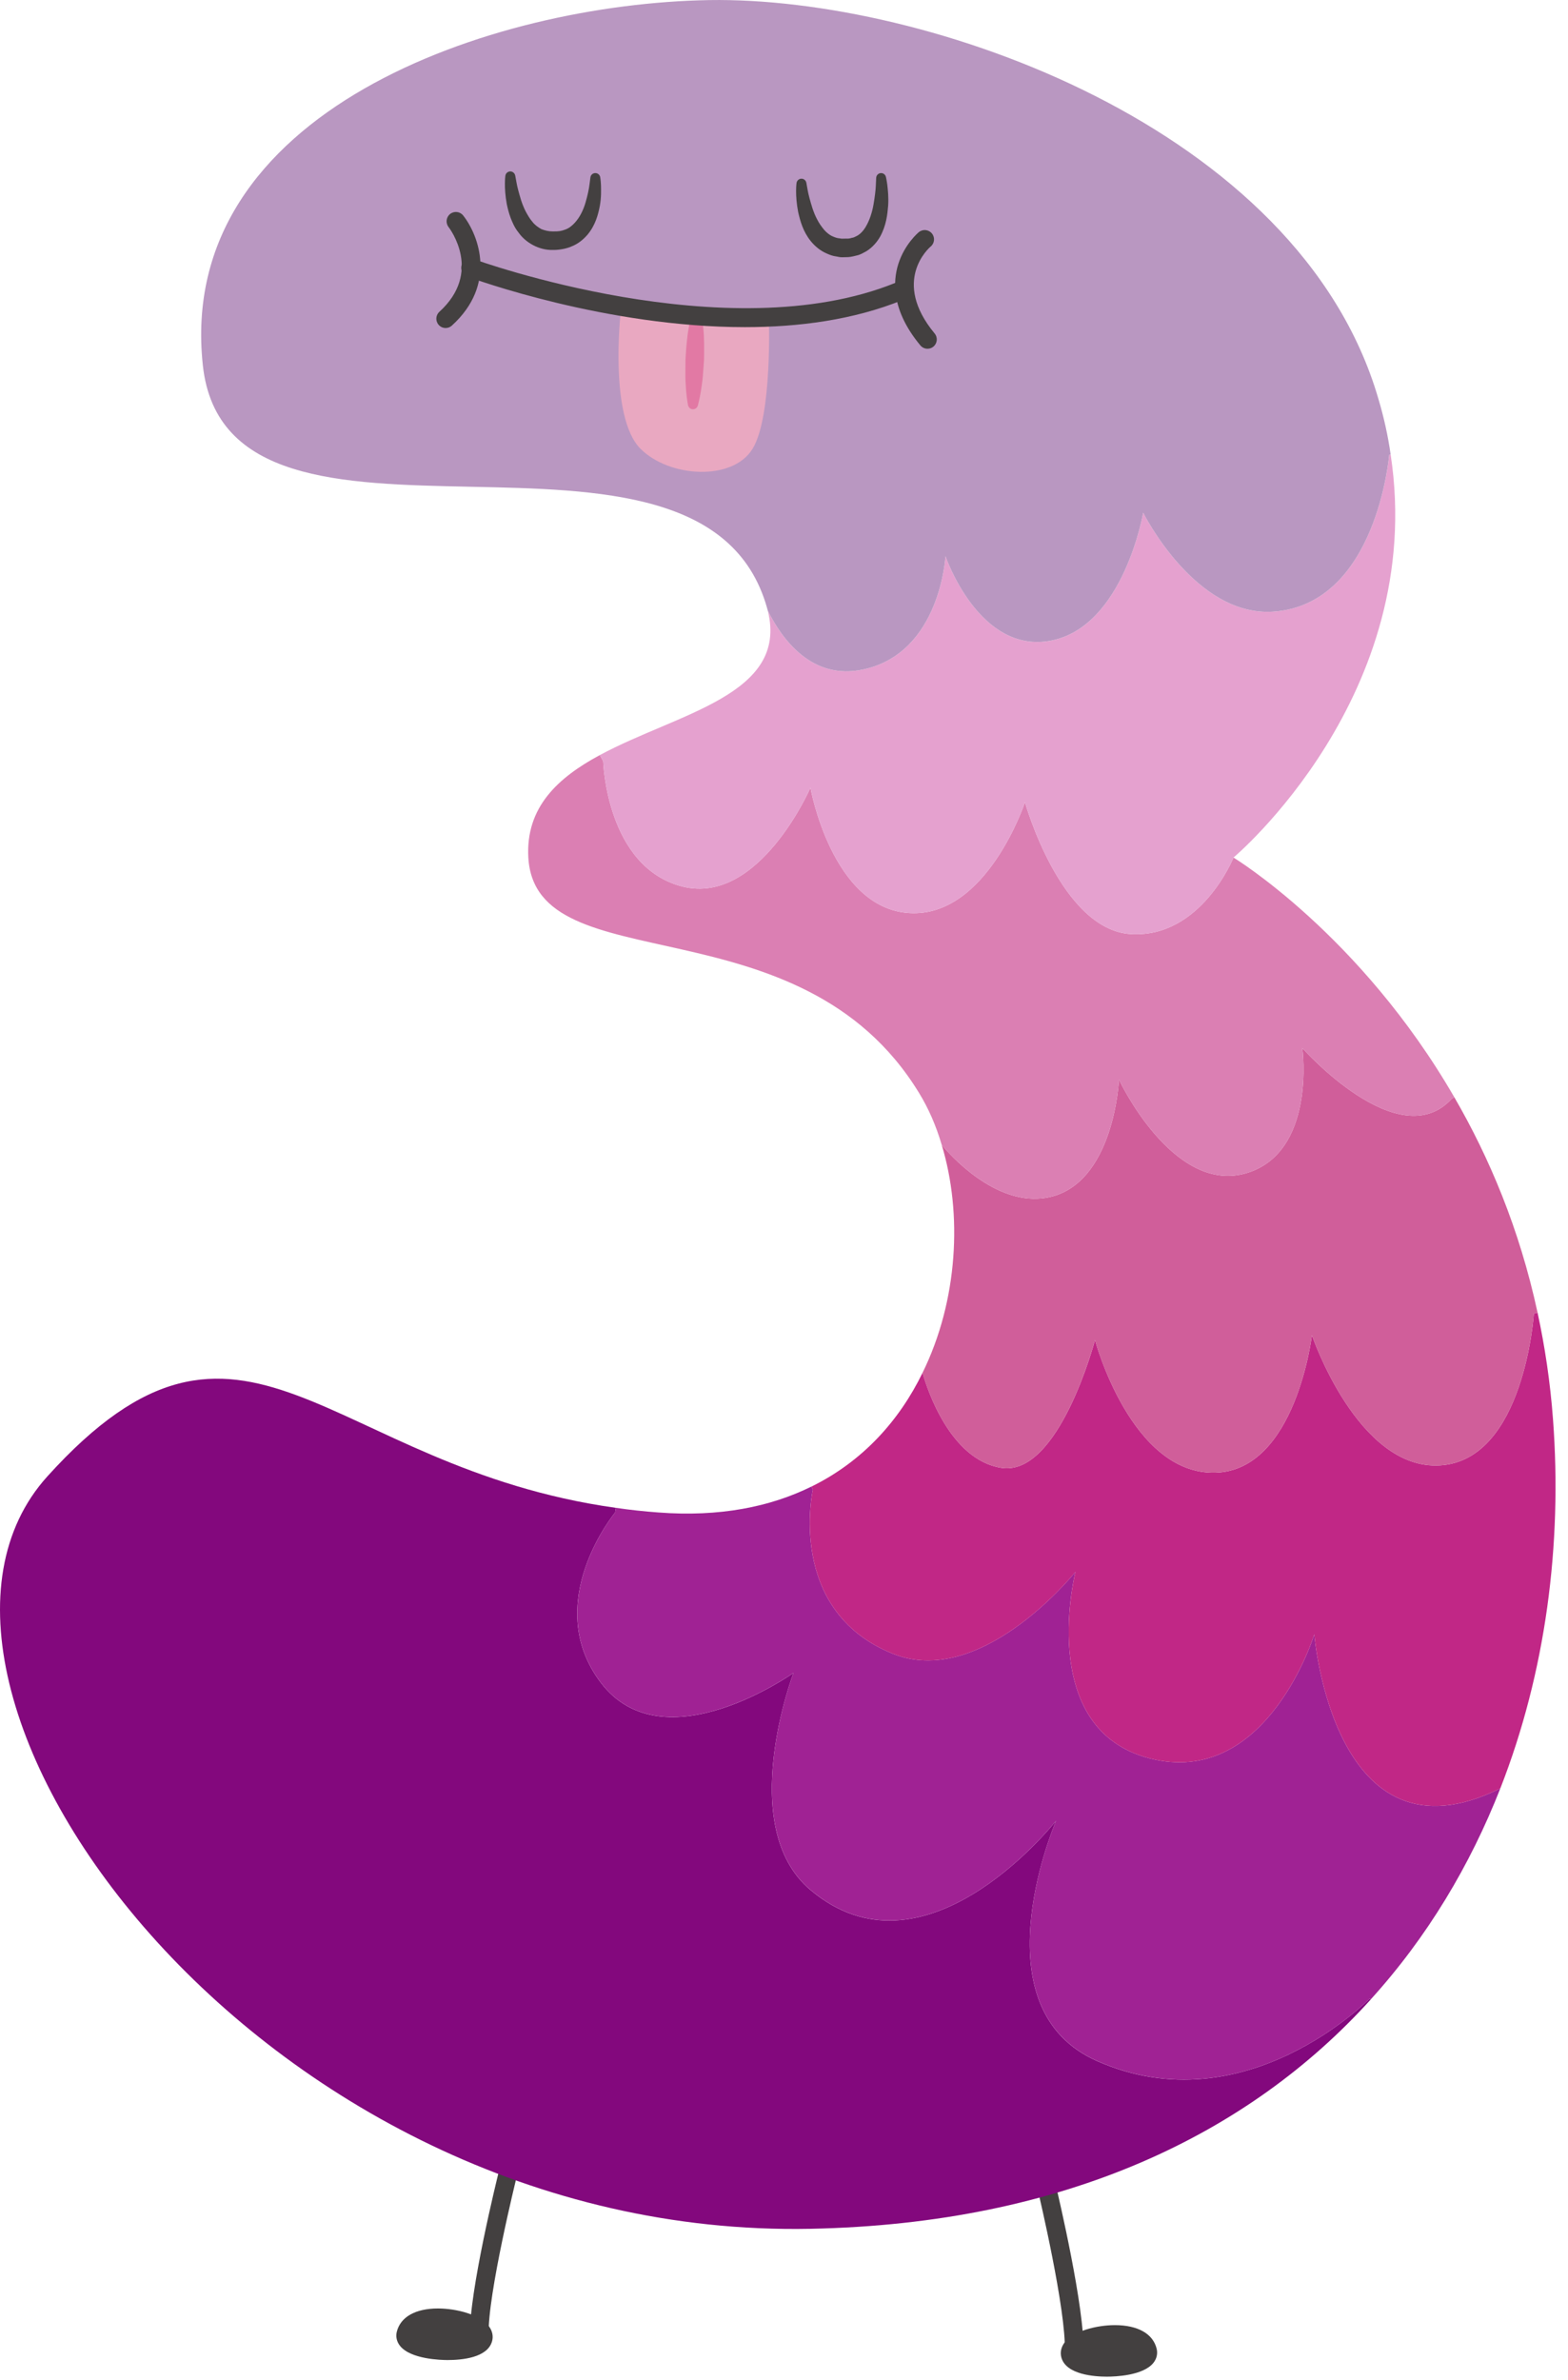 <svg width="58" height="88" viewBox="0 0 58 88" fill="none" xmlns="http://www.w3.org/2000/svg">
<path d="M17.731 86.691C17.545 86.691 17.393 86.545 17.387 86.358C17.338 84.788 18.399 80.501 18.444 80.32C18.489 80.136 18.672 80.024 18.861 80.068C19.045 80.114 19.158 80.301 19.112 80.486C19.101 80.529 18.029 84.861 18.075 86.336C18.081 86.526 17.932 86.685 17.742 86.691C17.739 86.691 17.735 86.691 17.731 86.691Z" fill="#434040"/>
<path d="M39.73 87.293C39.725 87.293 39.72 87.293 39.715 87.292C39.526 87.284 39.378 87.123 39.385 86.933C39.449 85.457 38.422 81.115 38.411 81.072C38.367 80.887 38.482 80.701 38.667 80.657C38.849 80.613 39.037 80.727 39.082 80.913C39.125 81.095 40.141 85.392 40.074 86.963C40.067 87.148 39.914 87.293 39.73 87.293Z" fill="#434040"/>
<path d="M16.199 85.353C15.37 85.353 14.815 85.666 14.678 86.211C14.633 86.394 14.673 86.579 14.793 86.731C15.186 87.235 16.333 87.26 16.559 87.26C17.096 87.26 18.024 87.172 18.199 86.574C18.255 86.385 18.215 86.187 18.087 86.015C17.761 85.581 16.89 85.353 16.199 85.353Z" fill="#434040"/>
<path d="M42.785 86.845C42.652 86.288 42.088 85.969 41.239 85.969C40.557 85.969 39.698 86.192 39.376 86.616C39.248 86.785 39.208 86.982 39.261 87.169C39.439 87.805 40.496 87.874 40.942 87.874C41.252 87.874 42.291 87.837 42.667 87.361C42.786 87.21 42.828 87.026 42.785 86.845Z" fill="#434040"/>
<path d="M50.703 73.928C46.226 78.88 39.421 82.221 29.978 82.407C9.507 82.813 -5.218 62.288 1.753 54.587C9.033 46.536 12.015 54.243 22.781 55.751L22.753 55.923C22.753 55.923 19.991 59.264 22.222 62.212C24.543 65.277 29.351 61.854 29.351 61.854C29.351 61.854 27.187 67.529 29.977 69.878C34.13 73.384 38.787 67.66 39.062 67.323C38.87 67.784 36.217 74.293 40.591 76.208C46.074 78.618 50.668 73.893 50.668 73.893L50.703 73.928Z" fill="#83087D"/>
<path d="M30.068 55.076C30.068 55.076 29.069 59.539 33.009 61.137C36.198 62.432 39.552 58.395 39.779 58.12C39.711 58.409 38.367 64.14 42.734 65.062C46.922 65.951 48.616 60.427 48.616 60.427C48.616 60.427 49.319 69.188 55.497 66.123C54.381 68.967 52.797 71.619 50.703 73.926L50.669 73.892C50.669 73.892 46.075 78.617 40.592 76.206C36.218 74.291 38.87 67.783 39.062 67.321C38.787 67.659 34.131 73.382 29.978 69.876C27.188 67.528 29.351 61.852 29.351 61.852C29.351 61.852 24.544 65.275 22.223 62.211C19.992 59.263 22.754 55.922 22.754 55.922L22.781 55.75C23.291 55.826 23.814 55.882 24.359 55.922C26.618 56.094 28.491 55.715 30.013 54.965L30.068 55.076Z" fill="#A02294"/>
<path d="M56.874 48.532C57.143 49.779 57.343 51.095 57.446 52.486C57.791 57.108 57.177 61.832 55.497 66.123C49.319 69.188 48.616 60.427 48.616 60.427C48.616 60.427 46.922 65.951 42.734 65.063C38.367 64.14 39.711 58.409 39.779 58.121C39.552 58.396 36.198 62.432 33.009 61.138C29.069 59.539 30.068 55.076 30.068 55.076L30.013 54.966C31.921 54.029 33.27 52.514 34.125 50.758C34.304 51.391 35.151 53.961 37.024 54.27C39.166 54.629 40.503 49.545 40.503 49.545C40.503 49.545 41.839 54.539 44.96 54.45C47.934 54.367 48.527 49.366 48.527 49.366C48.527 49.366 50.222 54.36 53.259 54.181C56.386 54.002 56.737 48.568 56.737 48.568L56.874 48.532Z" fill="#C12786"/>
<path d="M53.796 40.571C55.083 42.789 56.206 45.434 56.874 48.533L56.737 48.568C56.737 48.568 56.386 54.002 53.258 54.181C50.221 54.36 48.527 49.367 48.527 49.367C48.527 49.367 47.934 54.367 44.959 54.45C41.839 54.539 40.502 49.545 40.502 49.545C40.502 49.545 39.166 54.629 37.024 54.27C35.15 53.961 34.303 51.391 34.124 50.758C35.44 48.085 35.605 44.869 34.833 42.327C35.108 42.665 36.824 44.621 38.718 44.283C41.218 43.836 41.39 39.917 41.39 39.917C41.39 39.917 43.354 44.104 46.033 43.395C48.705 42.678 48.175 38.753 48.175 38.753C48.175 38.753 51.736 42.768 53.699 40.626L53.796 40.571Z" fill="#D05E9A"/>
<path d="M53.796 40.571L53.699 40.626C51.736 42.768 48.175 38.753 48.175 38.753C48.175 38.753 48.705 42.679 46.033 43.395C43.353 44.104 41.39 39.917 41.39 39.917C41.39 39.917 41.218 43.836 38.718 44.283C36.824 44.621 35.109 42.665 34.833 42.327C34.627 41.625 34.344 40.977 33.993 40.406C29.578 33.181 19.811 36.39 19.543 31.707C19.439 29.847 20.638 28.752 22.188 27.918L22.312 28.146C22.312 28.146 22.422 32.072 25.253 32.781C28.084 33.484 29.978 29.124 29.978 29.124C29.978 29.124 30.77 33.587 33.636 33.759C36.501 33.931 37.913 29.661 37.913 29.661C37.913 29.661 39.235 34.379 41.832 34.537C44.428 34.689 45.627 31.707 45.627 31.707C45.627 31.707 50.311 34.544 53.796 40.571Z" fill="#DB7FB3"/>
<path d="M51.44 16.809C52.79 25.701 45.627 31.707 45.627 31.707C45.627 31.707 44.428 34.689 41.832 34.537C39.234 34.379 37.913 29.661 37.913 29.661C37.913 29.661 36.501 33.931 33.636 33.759C30.77 33.587 29.978 29.124 29.978 29.124C29.978 29.124 28.084 33.484 25.253 32.781C22.422 32.072 22.312 28.146 22.312 28.146L22.188 27.918C25.073 26.362 29.179 25.694 28.401 22.581C28.931 23.641 30.04 25.17 31.941 24.75C34.793 24.13 34.972 20.562 34.972 20.562C34.972 20.562 36.218 24.22 38.897 23.683C41.57 23.145 42.286 18.957 42.286 18.957C42.286 18.957 44.208 22.815 47.1 22.615C50.937 22.346 51.385 16.816 51.385 16.816L51.44 16.809Z" fill="#E5A1CF"/>
<path d="M51.44 16.808L51.385 16.815C51.385 16.815 50.937 22.346 47.1 22.615C44.208 22.814 42.286 18.957 42.286 18.957C42.286 18.957 41.57 23.145 38.897 23.682C36.218 24.22 34.972 20.562 34.972 20.562C34.972 20.562 34.792 24.13 31.941 24.75C30.04 25.17 28.931 23.641 28.401 22.58C28.393 22.546 28.38 22.512 28.373 22.477C25.963 13.916 8.441 22.078 7.504 13.516C6.478 4.094 18.207 0.14 26.231 0.003C34.262 -0.128 48.038 4.686 50.979 14.722C51.192 15.431 51.344 16.127 51.44 16.808Z" fill="#B997C1"/>
<path d="M19.058 6.491C19.058 6.491 19.074 6.584 19.105 6.748C19.133 6.912 19.196 7.145 19.277 7.41C19.321 7.541 19.375 7.681 19.444 7.816C19.516 7.949 19.594 8.087 19.691 8.198C19.783 8.32 19.902 8.402 20.024 8.471C20.152 8.523 20.303 8.558 20.441 8.556C20.674 8.561 20.765 8.541 20.9 8.491C21.037 8.446 21.149 8.356 21.248 8.251C21.448 8.042 21.584 7.75 21.659 7.487C21.736 7.224 21.785 6.989 21.805 6.825C21.826 6.662 21.838 6.569 21.838 6.569L21.84 6.558C21.852 6.458 21.944 6.388 22.044 6.401C22.125 6.411 22.187 6.473 22.201 6.549C22.201 6.549 22.221 6.659 22.23 6.842C22.234 7.025 22.245 7.29 22.188 7.611C22.126 7.926 22.03 8.319 21.733 8.676C21.585 8.848 21.39 9.013 21.157 9.104C20.933 9.211 20.619 9.246 20.454 9.242C19.94 9.258 19.44 8.969 19.183 8.601C19.039 8.426 18.957 8.233 18.888 8.055C18.821 7.875 18.779 7.704 18.746 7.547C18.63 6.916 18.694 6.494 18.694 6.494C18.71 6.394 18.803 6.325 18.904 6.34C18.983 6.354 19.043 6.416 19.058 6.491Z" fill="#434040"/>
<path d="M29.827 6.759C29.827 6.759 29.844 6.855 29.874 7.023C29.903 7.191 29.967 7.43 30.053 7.701C30.098 7.835 30.153 7.979 30.227 8.115C30.297 8.255 30.389 8.382 30.486 8.5C30.587 8.613 30.703 8.706 30.839 8.756C30.906 8.784 30.975 8.808 31.052 8.812C31.078 8.815 31.153 8.83 31.137 8.825L31.29 8.822C31.41 8.829 31.469 8.806 31.52 8.791C31.58 8.79 31.642 8.744 31.705 8.718C31.826 8.649 31.926 8.544 32.007 8.413C32.169 8.153 32.266 7.83 32.313 7.55C32.361 7.268 32.391 7.021 32.397 6.85C32.404 6.68 32.409 6.582 32.409 6.582L32.41 6.574C32.414 6.474 32.5 6.395 32.6 6.4C32.683 6.404 32.751 6.462 32.769 6.539C32.769 6.539 32.796 6.648 32.821 6.832C32.842 7.018 32.874 7.286 32.852 7.613C32.825 7.937 32.782 8.335 32.559 8.743C32.447 8.943 32.278 9.143 32.054 9.284C31.937 9.346 31.829 9.42 31.682 9.448C31.537 9.488 31.397 9.512 31.31 9.508L31.157 9.512C31.038 9.512 31.014 9.493 30.938 9.483C30.81 9.467 30.689 9.424 30.571 9.369C30.332 9.266 30.138 9.096 29.992 8.918C29.699 8.556 29.598 8.16 29.524 7.842C29.399 7.195 29.464 6.764 29.464 6.764C29.48 6.663 29.573 6.594 29.674 6.609C29.752 6.621 29.812 6.684 29.827 6.759Z" fill="#434040"/>
<path d="M28.44 11.71C28.44 11.71 28.575 15.389 27.838 16.593C27.103 17.797 24.762 17.663 23.692 16.593C22.524 15.424 22.956 11.576 22.956 11.576C22.956 11.576 27.165 12.159 28.44 11.71Z" fill="#E9A8C1"/>
<path d="M25.946 11.649C25.946 11.649 25.992 11.86 26.018 12.174C26.051 12.49 26.05 12.908 26.041 13.326C26.025 13.535 26.01 13.743 25.995 13.94C25.979 14.135 25.944 14.317 25.924 14.473C25.871 14.786 25.813 14.993 25.813 14.993C25.786 15.093 25.684 15.152 25.585 15.126C25.514 15.107 25.464 15.048 25.45 14.982C25.45 14.982 25.408 14.772 25.38 14.457C25.372 14.299 25.353 14.116 25.352 13.92C25.353 13.723 25.354 13.514 25.355 13.305C25.379 12.887 25.412 12.469 25.47 12.157C25.52 11.845 25.583 11.638 25.583 11.638C25.611 11.538 25.714 11.48 25.814 11.508C25.881 11.528 25.93 11.585 25.946 11.649Z" fill="#E279A4"/>
<path d="M16.484 12.128C16.39 12.128 16.297 12.09 16.229 12.015C16.102 11.874 16.111 11.656 16.253 11.528C17.857 10.07 16.644 8.461 16.591 8.393C16.476 8.243 16.502 8.027 16.652 7.91C16.802 7.794 17.017 7.819 17.134 7.969C17.719 8.713 18.383 10.523 16.715 12.038C16.649 12.099 16.567 12.128 16.484 12.128Z" fill="#434040"/>
<path d="M27.553 12.096C22.433 12.096 17.566 10.331 17.286 10.227C17.107 10.161 17.016 9.964 17.082 9.785C17.148 9.607 17.348 9.515 17.524 9.581C17.618 9.615 26.906 12.982 33.127 10.455C33.303 10.384 33.504 10.468 33.575 10.645C33.647 10.82 33.562 11.021 33.386 11.093C31.574 11.829 29.544 12.096 27.553 12.096Z" fill="#434040"/>
<path d="M34.308 12.894C34.209 12.894 34.111 12.852 34.043 12.77C32.982 11.491 33.016 10.424 33.231 9.753C33.466 9.022 33.964 8.603 33.986 8.585C34.132 8.464 34.349 8.484 34.47 8.631C34.592 8.777 34.572 8.993 34.426 9.115C34.361 9.169 32.966 10.393 34.572 12.33C34.694 12.477 34.673 12.694 34.528 12.815C34.464 12.869 34.386 12.894 34.308 12.894Z" fill="#434040"/>
</svg>
